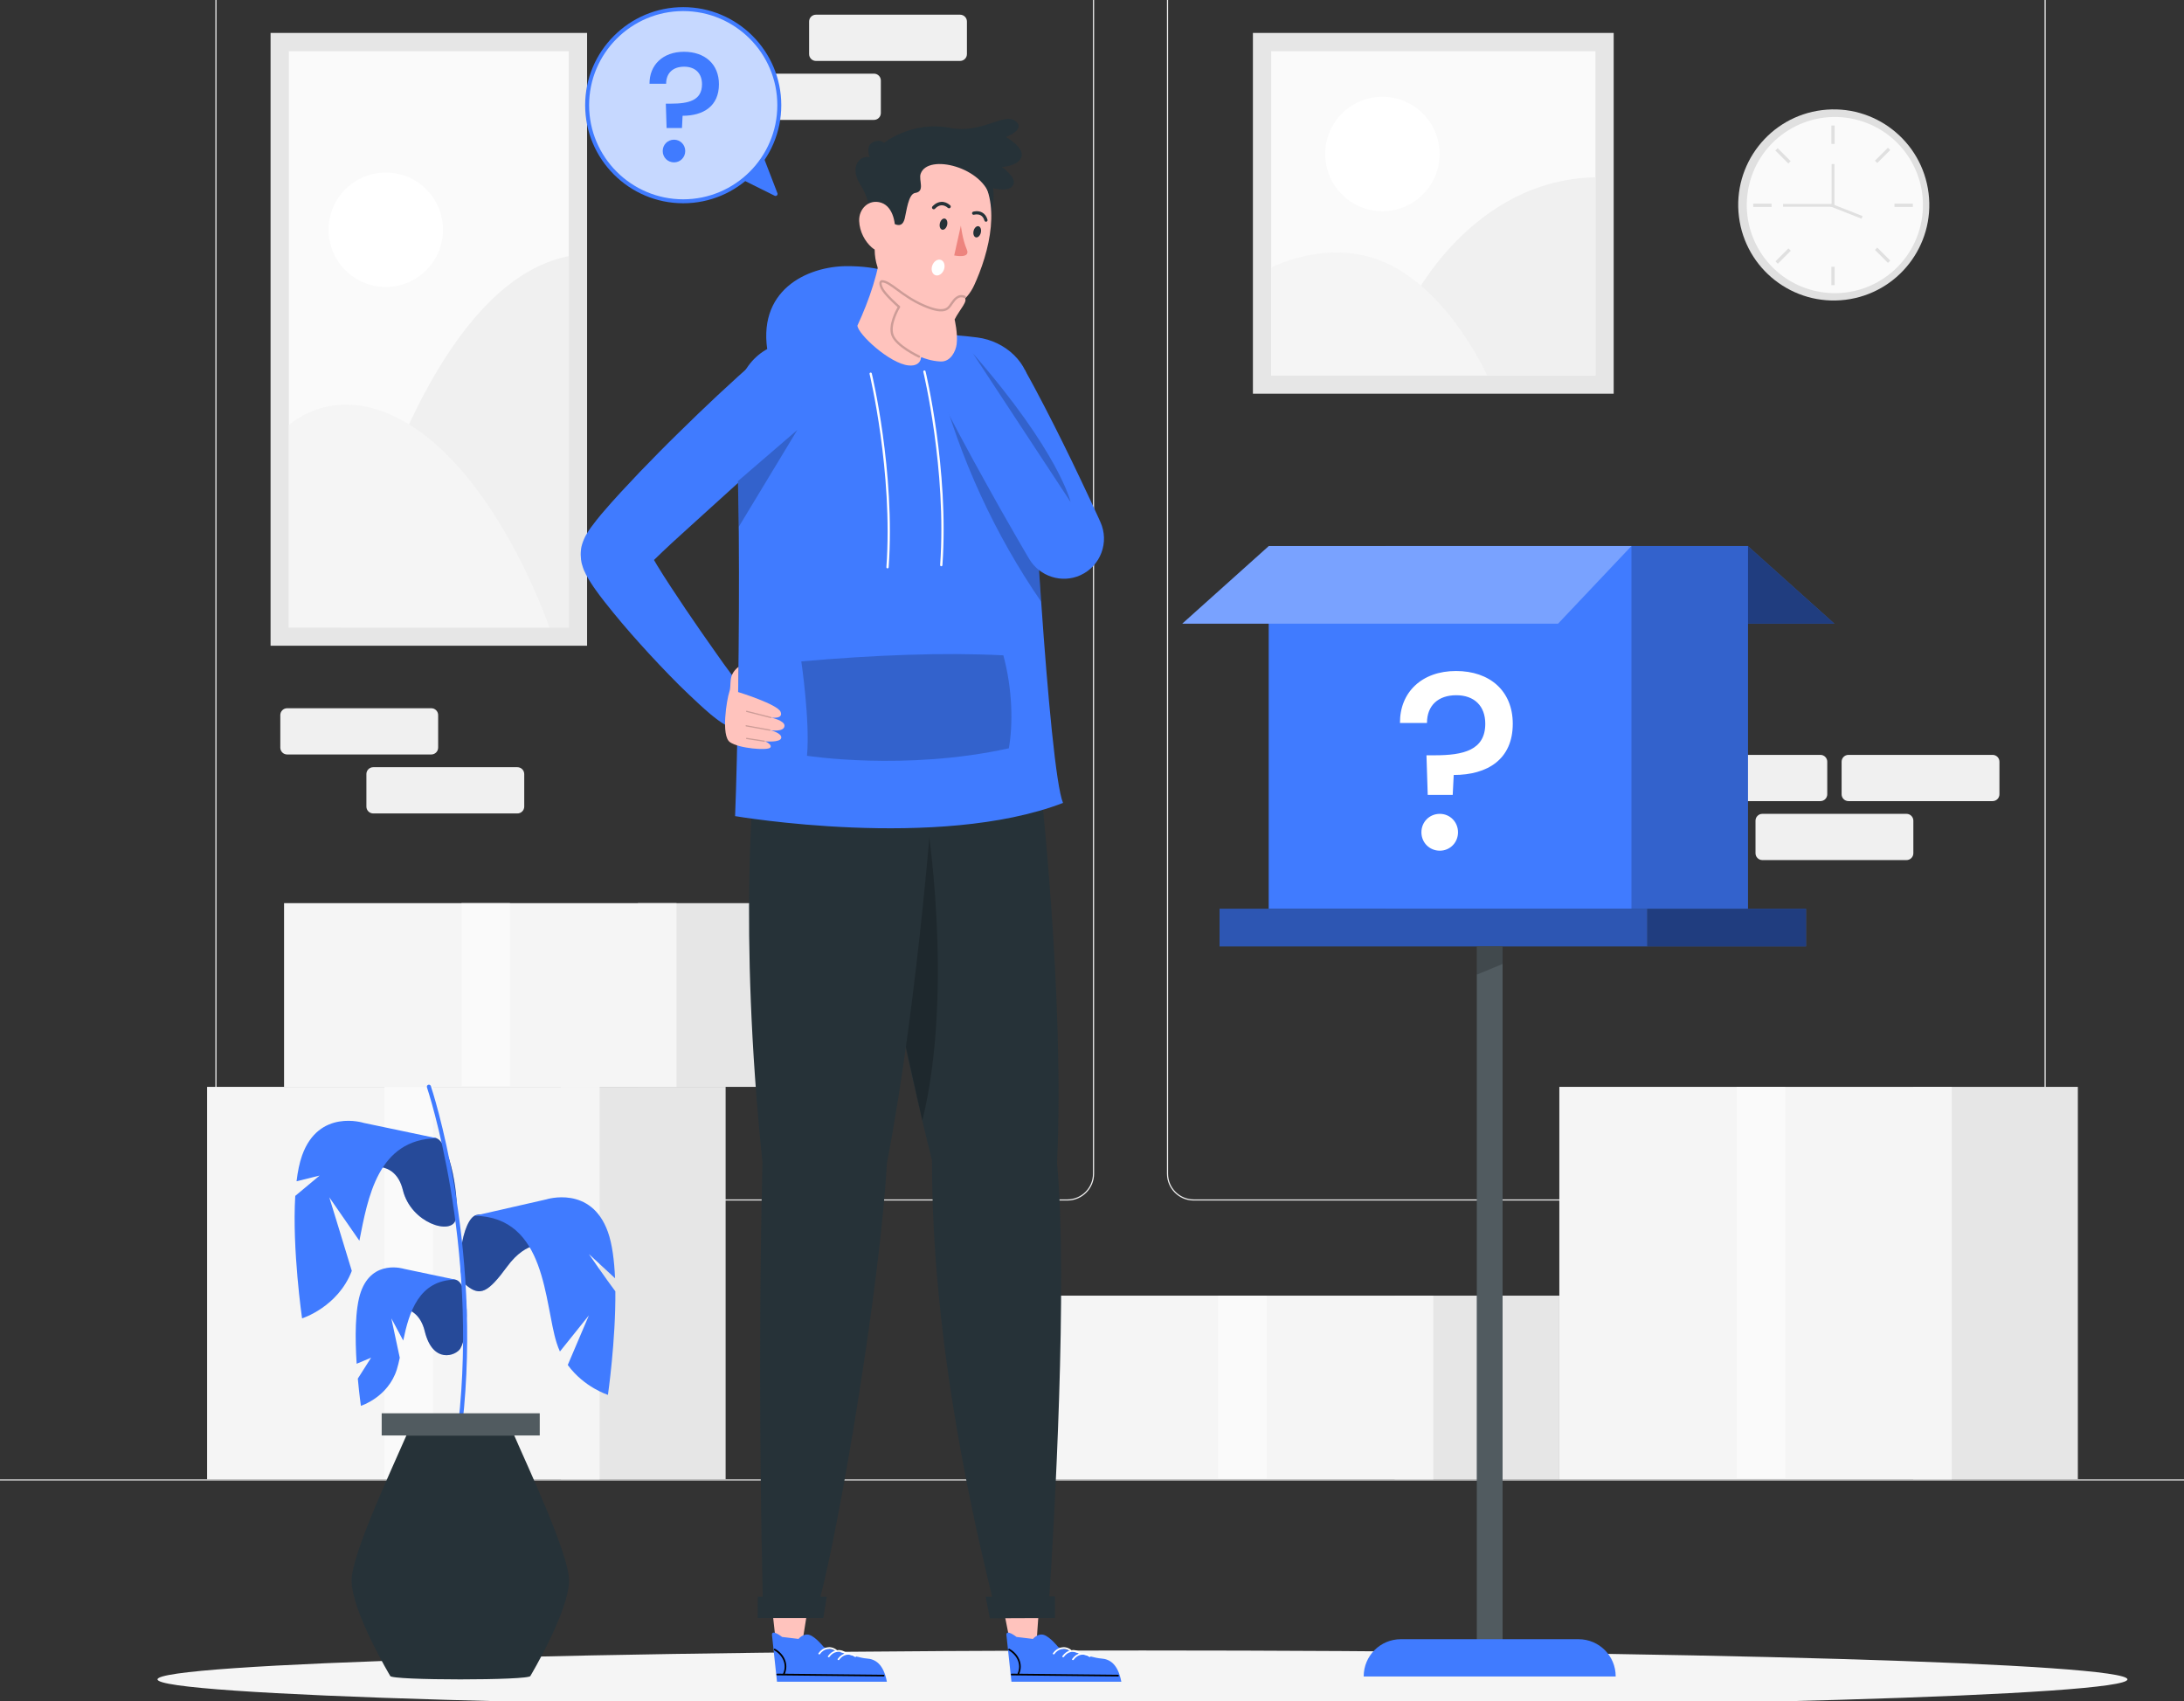 <?xml version="1.0" encoding="UTF-8" standalone="no"?>
<!-- Generator: Adobe Illustrator 27.5.0, SVG Export Plug-In . SVG Version: 6.00 Build 0)  -->

<svg
   version="1.1"
   x="0px"
   y="0px"
   viewBox="0 0 199 155"
   xml:space="preserve"
   id="svg247"
   sodipodi:docname="escoger.svg"
   inkscape:version="1.3.2 (091e20e, 2023-11-25, custom)"
   width="199"
   height="155"
   xmlns:inkscape="http://www.inkscape.org/namespaces/inkscape"
   xmlns:sodipodi="http://sodipodi.sourceforge.net/DTD/sodipodi-0.dtd"
   xmlns="http://www.w3.org/2000/svg"
   xmlns:svg="http://www.w3.org/2000/svg"><rect x="0" y="0" width="199" height="155" fill="#333333" stroke="none"/><defs
   id="defs247" /><sodipodi:namedview
   id="namedview247"
   pagecolor="#ffffff"
   bordercolor="#000000"
   borderopacity="0.25"
   inkscape:showpageshadow="2"
   inkscape:pageopacity="0.0"
   inkscape:pagecheckerboard="true"
   inkscape:deskcolor="#d1d1d1"
   inkscape:zoom="4.6442773"
   inkscape:cx="145.01718"
   inkscape:cy="70.947529"
   inkscape:window-width="2560"
   inkscape:window-height="1017"
   inkscape:window-x="1912"
   inkscape:window-y="-8"
   inkscape:window-maximized="1"
   inkscape:current-layer="svg247" />

<g
   id="Background_Simple"
   style="display:none">
	<g
   style="display:inline"
   id="g41">
		<path
   style="fill:#407bff"
   d="m 241.936,74.075 c 7.832,-1.91 16.622,-1.622 26.341,1.643 15.617,5.247 27.043,19.004 34.173,33.856 13.796,28.739 17.651,60.899 27.547,90.911 2.714,8.23 5.923,16.453 11.228,23.305 22.071,28.507 82.754,12.137 82.176,62.137 -0.163,14.13 -7.771,27.655 -18.876,36.394 -32.69,25.724 -78.654,11.019 -113.588,-0.656 -32.732,-10.939 -61.068,-12.275 -93.872,0.819 -27.802,11.097 -56.895,29.991 -88.174,24.881 -31.807,-5.197 -46.032,-36.584 -40.707,-66.182 5.677,-31.551 30.416,-54.82 58.857,-67.405 16.966,-7.508 39.284,-12.096 52.582,-25.755 6.83,-7.015 9.803,-16.855 11.975,-26.402 3.458,-15.205 5.5,-30.795 10.651,-45.513 6.453,-18.439 19.682,-37.153 39.687,-42.033 z"
   id="path40" />
		<path
   style="opacity:0.9;fill:#ffffff"
   d="m 241.936,74.075 c 7.832,-1.91 16.622,-1.622 26.341,1.643 15.617,5.247 27.043,19.004 34.173,33.856 13.796,28.739 17.651,60.899 27.547,90.911 2.714,8.23 5.923,16.453 11.228,23.305 22.071,28.507 82.754,12.137 82.176,62.137 -0.163,14.13 -7.771,27.655 -18.876,36.394 -32.69,25.724 -78.654,11.019 -113.588,-0.656 -32.732,-10.939 -61.068,-12.275 -93.872,0.819 -27.802,11.097 -56.895,29.991 -88.174,24.881 -31.807,-5.197 -46.032,-36.584 -40.707,-66.182 5.677,-31.551 30.416,-54.82 58.857,-67.405 16.966,-7.508 39.284,-12.096 52.582,-25.755 6.83,-7.015 9.803,-16.855 11.975,-26.402 3.458,-15.205 5.5,-30.795 10.651,-45.513 6.453,-18.439 19.682,-37.153 39.687,-42.033 z"
   id="path41" />
	</g>
</g>





<g
   id="Background_complete"
   transform="matrix(0.416,0,0,0.416,-1.04,-35.861)">
	<g
   id="g9">
		<g
   id="g6">
			<g
   id="g3">
				<g
   id="g2">
					<path
   style="fill:#f0f0f0"
   d="M 444.708,349.145 H 263.962 c -3.232,0 -5.862,-2.63 -5.862,-5.862 V 80.009 c 0,-3.232 2.63,-5.862 5.862,-5.862 h 180.746 c 3.232,0 5.862,2.629 5.862,5.862 v 263.273 c 0,3.233 -2.63,5.863 -5.862,5.863 z M 263.962,74.397 c -3.095,0 -5.612,2.518 -5.612,5.612 v 263.273 c 0,3.095 2.518,5.612 5.612,5.612 h 180.746 c 3.095,0 5.612,-2.518 5.612,-5.612 V 80.009 c 0,-3.094 -2.518,-5.612 -5.612,-5.612 z"
   id="path1" />
				</g>
			</g>
			<g
   id="g5">
				<g
   id="g4">
					<path
   style="fill:#f0f0f0"
   d="M 236.28,349.145 H 55.534 c -3.232,0 -5.862,-2.63 -5.862,-5.862 V 80.009 c 0,-3.232 2.629,-5.862 5.862,-5.862 H 236.28 c 3.232,0 5.862,2.629 5.862,5.862 v 263.273 c 0.001,3.233 -2.629,5.863 -5.862,5.863 z M 55.534,74.397 c -3.094,0 -5.612,2.518 -5.612,5.612 v 263.273 c 0,3.095 2.518,5.612 5.612,5.612 H 236.28 c 3.095,0 5.612,-2.518 5.612,-5.612 V 80.009 c 0,-3.094 -2.518,-5.612 -5.612,-5.612 z"
   id="path2" />
				</g>
			</g>
		</g>
		<g
   id="g8">
			<g
   id="g7">
				<rect
   x="0.788"
   y="410.214"
   style="fill:#e0e0e0"
   width="500"
   height="0.25"
   id="rect5" />
			</g>
		</g>
	</g>
	<g
   id="g11">
		<g
   id="g10">
			<path
   style="fill:#f0f0f0"
   d="m 181.218,99.549 h 31.571 c 0.828,0 1.5,-0.672 1.5,-1.5 v -7.127 c 0,-0.828 -0.672,-1.5 -1.5,-1.5 h -31.571 c -0.829,0 -1.5,0.672 -1.5,1.5 v 7.127 c 0,0.828 0.671,1.5 1.5,1.5 z"
   id="path8" />
		</g>
		<path
   style="fill:#f0f0f0"
   d="m 162.361,112.464 h 31.571 c 0.828,0 1.5,-0.672 1.5,-1.5 v -7.127 c 0,-0.828 -0.672,-1.5 -1.5,-1.5 h -31.571 c -0.828,0 -1.5,0.672 -1.5,1.5 v 7.127 c 0,0.829 0.672,1.5 1.5,1.5 z"
   id="path9" />
	</g>
	<g
   id="g12">
		<path
   style="fill:#f0f0f0"
   d="M 96.967,251.449 H 65.396 c -0.828,0 -1.5,-0.672 -1.5,-1.5 v -7.127 c 0,-0.828 0.672,-1.5 1.5,-1.5 h 31.571 c 0.828,0 1.5,0.672 1.5,1.5 v 7.127 c 0,0.829 -0.672,1.5 -1.5,1.5 z"
   id="path10" />
		<path
   style="fill:#f0f0f0"
   d="M 115.824,264.365 H 84.253 c -0.828,0 -1.5,-0.672 -1.5,-1.5 v -7.127 c 0,-0.828 0.672,-1.5 1.5,-1.5 h 31.571 c 0.828,0 1.5,0.672 1.5,1.5 v 7.127 c 0,0.829 -0.672,1.5 -1.5,1.5 z"
   id="path11" />
	</g>
	<g
   id="g14">
		<g
   id="g13">
			<path
   style="fill:#f0f0f0"
   d="m 401.228,261.663 h -31.571 c -0.828,0 -1.5,-0.672 -1.5,-1.5 v -7.127 c 0,-0.829 0.672,-1.5 1.5,-1.5 h 31.571 c 0.828,0 1.5,0.671 1.5,1.5 v 7.127 c 0,0.828 -0.671,1.5 -1.5,1.5 z"
   id="path12" />
			<path
   style="fill:#f0f0f0"
   d="m 438.942,261.663 h -31.571 c -0.828,0 -1.5,-0.672 -1.5,-1.5 v -7.127 c 0,-0.829 0.672,-1.5 1.5,-1.5 h 31.571 c 0.829,0 1.5,0.671 1.5,1.5 v 7.127 c 0,0.828 -0.671,1.5 -1.5,1.5 z"
   id="path13" />
		</g>
		<path
   style="fill:#f0f0f0"
   d="m 420.085,274.579 h -31.571 c -0.828,0 -1.5,-0.672 -1.5,-1.5 v -7.127 c 0,-0.828 0.672,-1.5 1.5,-1.5 h 31.571 c 0.828,0 1.5,0.672 1.5,1.5 v 7.127 c 0,0.828 -0.671,1.5 -1.5,1.5 z"
   id="path14" />
	</g>
	<g
   id="g16">
		<rect
   x="421.547"
   y="324.25"
   style="fill:#e6e6e6"
   width="36.068"
   height="85.964"
   id="rect14" />
		<rect
   x="344.045"
   y="324.25"
   style="fill:#f5f5f5"
   width="85.964"
   height="85.964"
   id="rect15" />
		<rect
   x="382.906"
   y="324.25"
   style="fill:#fafafa"
   width="10.621"
   height="85.714"
   id="rect16" />
	</g>
	<g
   id="g19">
		<rect
   x="125.365"
   y="324.25"
   style="fill:#e6e6e6"
   width="36.068"
   height="85.964"
   id="rect17" />
		<rect
   x="47.863"
   y="324.25"
   style="fill:#f5f5f5"
   width="85.964"
   height="85.964"
   id="rect18" />
		<rect
   x="86.724"
   y="324.25"
   style="fill:#fafafa"
   width="10.621"
   height="85.714"
   id="rect19" />
	</g>
	<g
   id="g22">
		<rect
   x="307.977"
   y="369.975"
   style="fill:#e6e6e6"
   width="36.068"
   height="40.239"
   id="rect20" />
		<rect
   x="230.474"
   y="369.975"
   style="fill:#f5f5f5"
   width="85.964"
   height="40.239"
   id="rect21" />
		<rect
   x="269.335"
   y="369.975"
   style="fill:#fafafa"
   width="10.621"
   height="40.122"
   id="rect22" />
	</g>
	<g
   id="g25">
		<rect
   x="142.22"
   y="284.011"
   style="fill:#e6e6e6"
   width="36.068"
   height="40.239"
   id="rect23" />
		<rect
   x="64.718"
   y="284.011"
   style="fill:#f5f5f5"
   width="85.964"
   height="40.239"
   id="rect24" />
		<rect
   x="103.579"
   y="284.011"
   style="fill:#fafafa"
   width="10.621"
   height="40.122"
   id="rect25" />
	</g>
	<g
   id="g28">
		<rect
   x="276.928"
   y="93.416"
   style="fill:#e6e6e6"
   width="79.021"
   height="79.021"
   id="rect26" />
		
			<rect
   x="280.928"
   y="97.417"
   transform="rotate(90,316.438,132.927)"
   style="fill:#fafafa"
   width="71.021"
   height="71.02"
   id="rect27" />
		<path
   style="fill:#f0f0f0"
   d="m 311.678,152.309 c 0,0 13.041,-26.737 40.27,-27.273 v 43.402 h -35.51 z"
   id="path27" />
		<path
   style="fill:#f5f5f5"
   d="m 280.928,144.802 c 0,0 11.727,-6.148 23.646,-1.635 14.967,5.667 23.646,25.271 23.646,25.271 h -47.292 z"
   id="path28" />
		<circle
   style="fill:#ffffff"
   cx="305.292"
   cy="119.931"
   r="12.53"
   id="circle28" />
	</g>
	<g
   id="g30">
		<rect
   x="61.764"
   y="93.416"
   style="fill:#e6e6e6"
   width="69.327"
   height="134.214"
   id="rect28" />
		
			<rect
   x="33.321"
   y="129.86"
   transform="rotate(90,96.428,160.523)"
   style="fill:#fafafa"
   width="126.214"
   height="61.327"
   id="rect29" />
		<circle
   style="fill:#ffffff"
   cx="86.999"
   cy="136.526"
   r="12.53"
   id="circle29" />
		<path
   style="fill:#f0f0f0"
   d="m 77.229,223.63 c 0,0 15.521,-74.63 49.862,-81.331 V 223.63 H 96.428 Z"
   id="path29" />
		<path
   style="fill:#f5f5f5"
   d="m 65.764,179.339 c 0,0 7.901,-7.618 20.418,-3.064 23.522,8.558 36.651,47.355 36.651,47.355 H 65.764 Z"
   id="path30" />
	</g>
	<g
   id="g71">
		<g
   id="g33">
			<g
   id="g32">
				<g
   id="g31">
					
						<circle
   transform="matrix(0.992,-0.123,0.123,0.992,-13.055,50.643)"
   style="fill:#e0e0e0"
   cx="404.3"
   cy="131.228"
   id="ellipse30"
   r="20.936" />
				</g>
			</g>
		</g>
		<g
   id="g36">
			<g
   id="g35">
				<g
   id="g34">
					
						<circle
   transform="matrix(0.228,-0.974,0.974,0.228,184.396,494.988)"
   style="fill:#fafafa"
   cx="404.3"
   cy="131.228"
   id="ellipse33"
   r="19.285" />
				</g>
			</g>
		</g>
		<g
   id="g43">
			<g
   id="g39">
				<g
   id="g38">
					<g
   id="g37">
						<rect
   x="403.63"
   y="113.696"
   style="fill:#e0e0e0"
   width="0.722"
   height="4.022"
   id="rect36" />
					</g>
				</g>
			</g>
			<g
   id="g42">
				<g
   id="g41-7">
					<g
   id="g40">
						<rect
   x="403.63"
   y="144.635"
   style="fill:#e0e0e0"
   width="0.722"
   height="4.022"
   id="rect39" />
					</g>
				</g>
			</g>
		</g>
		<g
   id="g50">
			<g
   id="g46">
				<g
   id="g45">
					<g
   id="g44">
						<rect
   x="386.51"
   y="130.815"
   style="fill:#e0e0e0"
   width="4.022"
   height="0.722"
   id="rect43" />
					</g>
				</g>
			</g>
			<g
   id="g49">
				<g
   id="g48">
					<g
   id="g47">
						<rect
   x="417.449"
   y="130.815"
   style="fill:#e0e0e0"
   width="4.022"
   height="0.722"
   id="rect46" />
					</g>
				</g>
			</g>
		</g>
		<g
   id="g57">
			<g
   id="g53">
				<g
   id="g52">
					<g
   id="g51">
						
							<rect
   x="412.918"
   y="119.877"
   transform="matrix(0.707,-0.707,0.707,0.707,36.489,328.579)"
   style="fill:#e0e0e0"
   width="4.022"
   height="0.722"
   id="rect50" />
					</g>
				</g>
			</g>
			<g
   id="g56">
				<g
   id="g55">
					<g
   id="g54">
						
							<rect
   x="391.041"
   y="141.754"
   transform="matrix(0.707,-0.707,0.707,0.707,14.701,319.702)"
   style="fill:#e0e0e0"
   width="4.022"
   height="0.722"
   id="rect53" />
					</g>
				</g>
			</g>
		</g>
		<g
   id="g64">
			<g
   id="g60">
				<g
   id="g59">
					<g
   id="g58">
						
							<rect
   x="392.691"
   y="118.227"
   transform="matrix(0.707,-0.707,0.707,0.707,30.139,313.217)"
   style="fill:#e0e0e0"
   width="0.722"
   height="4.022"
   id="rect57" />
					</g>
				</g>
			</g>
			<g
   id="g63">
				<g
   id="g62">
					<g
   id="g61">
						
							<rect
   x="414.568"
   y="140.104"
   transform="matrix(0.707,-0.707,0.707,0.707,21.023,334.989)"
   style="fill:#e0e0e0"
   width="0.722"
   height="4.022"
   id="rect60" />
					</g>
				</g>
			</g>
		</g>
		<g
   id="g67">
			<g
   id="g66">
				<g
   id="g65">
					
						<rect
   x="406.843"
   y="128.665"
   transform="matrix(0.366,-0.93,0.93,0.366,134.858,462.692)"
   style="fill:#e0e0e0"
   width="0.619"
   height="7.329"
   id="rect64" />
				</g>
			</g>
		</g>
		<g
   id="g70">
			<g
   id="g69">
				<g
   id="g68">
					<polygon
   style="fill:#e0e0e0"
   points="393.052,131.486 393.052,130.867 403.681,130.867 403.681,122.136 404.3,122.136 404.3,131.486 "
   id="polygon67" />
				</g>
			</g>
		</g>
	</g>
</g><g
   id="Shadow"
   transform="matrix(0.416,0,0,0.416,-1.04,-35.861)">
	<g
   id="g74">
		<g
   id="g73">
			<path
   style="fill:#f5f5f5"
   d="m 468.478,454.022 c 0,3.498 -96.59,6.334 -215.739,6.334 C 133.59,460.356 37,457.52 37,454.022 c 0,-3.498 96.59,-6.334 215.739,-6.334 119.149,0 215.739,2.836 215.739,6.334 z"
   id="path73" />
		</g>
	</g>
</g><g
   id="Mistery_Box"
   transform="matrix(0.416,0,0,0.416,-1.04,-35.861)">
	<g
   id="g85">
		<g
   id="g78">
			<polygon
   style="fill:#407bff"
   points="404.3,222.806 321.992,222.806 305.909,205.79 385.328,205.79 "
   id="polygon74" />
			<polygon
   style="opacity:0.5"
   points="404.3,222.806 321.992,222.806 305.909,205.79 385.328,205.79 "
   id="polygon75" />
			<g
   id="g77">
				<rect
   x="305.909"
   y="205.79"
   style="fill:#407bff"
   width="79.456"
   height="79.456"
   id="rect75" />
				<rect
   x="305.909"
   y="205.79"
   style="opacity:0.2"
   width="79.456"
   height="79.456"
   id="rect76" />
				<rect
   x="280.385"
   y="205.79"
   style="fill:#407bff"
   width="79.456"
   height="79.456"
   id="rect77" />
			</g>
			<polygon
   style="fill:#407bff"
   points="261.451,222.806 343.758,222.806 359.841,205.79 280.422,205.79 "
   id="polygon77" />
			<polygon
   style="opacity:0.3;fill:#ffffff"
   points="261.451,222.806 343.758,222.806 359.841,205.79 280.422,205.79 "
   id="polygon78" />
		</g>
		<g
   id="g79">
			<path
   style="fill:#ffffff"
   d="m 321.408,233.166 c 7.407,0 12.437,4.367 12.437,11.552 0,7.793 -5.527,11.221 -12.934,11.221 l -0.22,4.367 h -5.473 l -0.276,-8.679 h 1.824 c 6.247,0 11.056,-1.105 11.056,-6.909 0,-3.869 -2.377,-6.246 -6.357,-6.246 -3.924,0 -6.411,2.21 -6.411,6.08 h -5.914 c -0.059,-6.687 4.751,-11.386 12.268,-11.386 z m -3.538,39.356 c -2.267,0 -4.035,-1.769 -4.035,-4.034 0,-2.267 1.769,-4.035 4.035,-4.035 2.211,0 3.98,1.769 3.98,4.035 10e-4,2.265 -1.768,4.034 -3.98,4.034 z"
   id="path78" />
		</g>
		<g
   id="g84">
			<g
   id="g82">
				<rect
   x="269.622"
   y="285.247"
   style="fill:#407bff"
   width="93.663"
   height="8.232"
   id="rect79" />
				<rect
   x="269.622"
   y="285.247"
   style="opacity:0.3"
   width="93.663"
   height="8.232"
   id="rect80" />
				<rect
   x="363.285"
   y="285.247"
   style="fill:#407bff"
   width="34.789"
   height="8.232"
   id="rect81" />
				<rect
   x="363.285"
   y="285.247"
   style="opacity:0.5"
   width="34.789"
   height="8.232"
   id="rect82" />
			</g>
			<rect
   x="325.969"
   y="293.478"
   style="fill:#263238"
   width="5.645"
   height="154.891"
   id="rect83" />
			<rect
   x="325.969"
   y="293.478"
   style="opacity:0.2;fill:#ffffff"
   width="5.645"
   height="154.891"
   id="rect84" />
			<polyline
   style="opacity:0.2"
   points="331.614,297.333 325.969,299.667 325.969,293.478 331.614,293.478 331.614,297.333    "
   id="polyline84" />
			<path
   style="fill:#407bff"
   d="m 356.389,453.381 h -55.195 v -0.029 c 0,-4.491 3.641,-8.131 8.131,-8.131 h 38.932 c 4.491,0 8.131,3.64 8.131,8.131 v 0.029 z"
   id="path84" />
		</g>
	</g>
</g><g
   id="Plant"
   transform="matrix(0.416,0,0,0.416,-1.04,-35.861)">
	<g
   id="g120">
		<g
   id="g119">
			<g
   id="g117">
				<g
   id="g116">
					<g
   id="g95">
						<g
   id="g88">
							<g
   id="g87">
								<g
   id="g86">
									<path
   style="fill:#407bff"
   d="m 86.947,373.045 c 0,0 6.826,-2.49 8.593,4.738 1.767,7.228 6.825,5.362 7.782,3.779 1.887,-3.121 2.151,-14.414 -1.094,-15.094 -3.875,-0.814 -13.915,3.285 -15.281,6.577 z"
   id="path85" />
								</g>
							</g>
						</g>
						<g
   style="opacity:0.4"
   id="g91">
							<g
   id="g90">
								<g
   id="g89">
									<path
   d="m 86.947,373.045 c 0,0 6.826,-2.49 8.593,4.738 1.767,7.228 6.825,5.362 7.782,3.779 1.887,-3.121 2.151,-14.414 -1.094,-15.094 -3.875,-0.814 -13.915,3.285 -15.281,6.577 z"
   id="path88" />
								</g>
							</g>
						</g>
						<g
   id="g94">
							<g
   id="g93">
								<g
   id="g92">
									<path
   style="fill:#407bff"
   d="m 102.229,366.468 c -8.006,0.116 -10.124,7.146 -11.41,13.343 l -2.602,-4.857 1.845,8.62 c -0.198,0.942 -0.405,1.812 -0.643,2.568 -1.927,6.105 -7.871,7.965 -7.871,7.965 0,0 -0.359,-2.479 -0.675,-5.961 v -0.003 l 2.913,-4.582 -3.166,1.33 c -0.354,-5.462 -0.402,-12.03 0.928,-15.774 2.571,-7.228 9.468,-5.004 9.468,-5.004 z"
   id="path91" />
								</g>
							</g>
						</g>
					</g>
					<g
   id="g105">
						<g
   id="g98">
							<g
   id="g97">
								<g
   id="g96">
									<path
   style="fill:#407bff"
   d="m 122.168,358.878 c 0,0 -4.196,-1.264 -8.593,4.738 -4.237,5.783 -5.926,6.462 -8.798,4.213 -2.872,-2.249 -1.135,-14.848 2.109,-15.529 3.876,-0.813 13.917,3.285 15.282,6.578 z"
   id="path95" />
								</g>
							</g>
						</g>
						<g
   style="opacity:0.4"
   id="g101">
							<g
   id="g100">
								<g
   id="g99">
									<path
   d="m 122.168,358.878 c 0,0 -4.196,-1.264 -8.593,4.738 -4.237,5.783 -5.926,6.462 -8.798,4.213 -2.872,-2.249 -1.135,-14.848 2.109,-15.529 3.876,-0.813 13.917,3.285 15.282,6.578 z"
   id="path98" />
								</g>
							</g>
						</g>
						<g
   id="g104">
							<g
   id="g103">
								<g
   id="g102">
									<path
   style="fill:#407bff"
   d="m 135.658,391.706 c 0,0 -5.221,-1.633 -8.799,-6.546 l 4.628,-10.864 -6.346,7.912 c -0.267,-0.59 -0.508,-1.212 -0.716,-1.87 -2.751,-8.712 -2.188,-27.625 -18.005,-27.854 l 15.725,-3.587 c 0,0 9.844,-3.176 13.511,7.141 0.935,2.624 1.393,6.223 1.557,10.129 l -5.727,-5.3 c 0,0 3.971,5.761 5.797,8.167 0.093,10.801 -1.625,22.672 -1.625,22.672 z"
   id="path101" />
								</g>
							</g>
						</g>
					</g>
					<g
   id="g115">
						<g
   id="g108">
							<g
   id="g107">
								<g
   id="g106">
									<path
   style="fill:#407bff"
   d="m 82.154,342.125 c 0,0 6.826,-2.49 8.593,4.738 1.767,7.228 10.656,9.987 11.568,6.455 0.973,-3.769 -1.178,-17.195 -4.422,-17.876 -3.876,-0.813 -14.374,3.39 -15.739,6.683 z"
   id="path105" />
								</g>
							</g>
						</g>
						<g
   style="opacity:0.4"
   id="g111">
							<g
   id="g110">
								<g
   id="g109">
									<path
   d="m 82.154,342.125 c 0,0 6.826,-2.49 8.593,4.738 1.767,7.228 10.656,9.987 11.568,6.455 0.973,-3.769 -1.178,-17.195 -4.422,-17.876 -3.876,-0.813 -14.374,3.39 -15.739,6.683 z"
   id="path108" />
								</g>
							</g>
						</g>
						<g
   id="g114">
							<g
   id="g113">
								<g
   id="g112">
									<path
   style="fill:#407bff"
   d="m 98.179,335.501 c -12.931,0.188 -15.099,13.01 -16.964,22.445 l -6.589,-9.505 c 0.084,0.275 3.578,11.615 4.929,16.111 -3.046,7.941 -10.893,10.401 -10.893,10.401 0,0 -2.197,-15.176 -1.491,-26.825 1.927,-1.595 5.334,-4.452 5.334,-4.452 l -5.05,1.25 c 0.255,-2.137 0.646,-4.065 1.207,-5.643 3.667,-10.314 13.514,-7.139 13.514,-7.139 z"
   id="path111" />
								</g>
							</g>
						</g>
					</g>
				</g>
			</g>
			<g
   id="g118">
				<path
   style="fill:#407bff"
   d="m 103.323,398.651 c -0.017,0 -0.033,-0.001 -0.051,-0.003 -0.247,-0.028 -0.426,-0.251 -0.398,-0.498 4.478,-39.849 -6.741,-73.449 -6.855,-73.783 -0.081,-0.236 0.046,-0.492 0.281,-0.572 0.238,-0.078 0.493,0.047 0.572,0.282 0.115,0.337 11.397,34.128 6.898,74.174 -0.026,0.23 -0.221,0.4 -0.447,0.4 z"
   id="path117" />
			</g>
		</g>
		<rect
   x="86.105"
   y="395.75"
   style="fill:#263238"
   width="34.609"
   height="4.846"
   id="rect119" />
		<rect
   x="86.105"
   y="395.75"
   style="opacity:0.2;fill:#ffffff"
   width="34.609"
   height="4.846"
   id="rect120" />
		<path
   style="fill:#263238"
   d="M 115.132,400.596 H 91.513 c -2.837,6.588 -12.007,26.002 -12.007,31.738 0,6.785 8.462,20.927 8.462,20.927 0,1.015 30.708,1.015 30.708,0 0,0 8.462,-14.142 8.462,-20.927 0,-5.736 -9.17,-25.15 -12.006,-31.738 z"
   id="path120" />
	</g>
</g><g
   id="Sspeech_Bubble"
   transform="matrix(0.416,0,0,0.416,-1.04,-35.861)">
	<g
   id="g127">
		<g
   id="g121">
			<circle
   style="fill:#407bff"
   cx="152.146"
   cy="109.244"
   r="21.046"
   id="circle120" />
		</g>
		<g
   style="opacity:0.7"
   id="g122">
			<circle
   style="fill:#ffffff"
   cx="152.146"
   cy="109.244"
   r="21.046"
   id="circle121" />
		</g>
		<g
   id="g123">
			<path
   style="fill:#407bff"
   d="m 152.146,130.723 c -11.844,0 -21.479,-9.635 -21.479,-21.479 0,-11.844 9.635,-21.479 21.479,-21.479 11.844,0 21.479,9.635 21.479,21.479 0,11.844 -9.635,21.479 -21.479,21.479 z m 0,-42.092 c -11.366,0 -20.613,9.247 -20.613,20.613 0,11.366 9.247,20.613 20.613,20.613 11.366,0 20.613,-9.247 20.613,-20.613 0,-11.366 -9.247,-20.613 -20.613,-20.613 z"
   id="path122" />
		</g>
		<g
   id="g125">
			<g
   id="g124">
				<path
   style="fill:#407bff"
   d="m 152.316,97.546 c 4.558,0 7.654,2.688 7.654,7.11 0,4.796 -3.401,6.906 -7.96,6.906 l -0.136,2.688 h -3.368 l -0.17,-5.341 h 1.122 c 3.844,0 6.804,-0.68 6.804,-4.252 0,-2.381 -1.463,-3.844 -3.912,-3.844 -2.415,0 -3.946,1.36 -3.946,3.742 h -3.64 c -0.034,-4.118 2.926,-7.009 7.552,-7.009 z m -2.177,24.22 c -1.395,0 -2.484,-1.089 -2.484,-2.483 0,-1.395 1.089,-2.484 2.484,-2.484 1.361,0 2.45,1.089 2.45,2.484 0,1.395 -1.089,2.483 -2.45,2.483 z"
   id="path123" />
			</g>
		</g>
		<g
   id="g126">
			<path
   style="fill:#407bff"
   d="m 165.314,125.662 6.863,3.412 c 0.36,0.179 0.752,-0.178 0.607,-0.553 l -3.003,-7.787 c -1.528,2.171 -3.021,3.869 -4.467,4.928 z"
   id="path125" />
		</g>
	</g>
</g><g
   id="Character"
   transform="matrix(0.416,0,0,0.416,-1.04,-35.861)">
	<g
   id="g198">
		<g
   id="g187">
			<path
   style="fill:#407bff"
   d="m 170.771,164 c 0.962,4.84 42.124,2.917 40.198,-3.333 -0.321,-1.042 -0.957,-2.08 -1.497,-3.242 -2.675,-5.758 -7.117,-12.979 -21.491,-12.931 -8.648,0.028 -20.044,5.256 -17.21,19.506 z"
   id="path127" />
			<g
   id="g161">
				<g
   id="g143">
					<g
   id="g142">
						<polygon
   style="fill:#ffc3bd"
   points="223.859,446.512 229.494,446.512 230.245,435.854 221.753,435.854 "
   id="polygon127" />
						<g
   id="g129">
							<g
   id="g128">
								<path
   style="fill:#407bff"
   d="m 228.751,445.16 c 0,0 1.068,-1.32 2.424,-0.87 1.355,0.451 3.129,2.67 3.129,2.67 0,0 7.35,2.357 9.335,2.481 1.985,0.124 3.722,1.241 4.466,5.086 h -24.068 c 0,0 -0.947,-8.684 -1.094,-10.173 -0.147,-1.489 2.21,0.372 2.21,0.372 z"
   id="path128" />
							</g>
						</g>
						<g
   id="g132">
							<g
   id="g131">
								<g
   id="g130">
									<path
   d="m 247.39,453.381 c -1.447,-0.014 -2.888,-0.028 -4.335,-0.043 -6.322,-0.064 -12.644,-0.135 -18.965,-0.199 -0.241,0 -0.241,-0.376 0,-0.369 0.426,0.007 0.858,0.007 1.284,0.014 0,-0.014 0.007,-0.036 0.014,-0.05 0.908,-2.008 -0.142,-4.058 -1.958,-5.087 -0.213,-0.114 -0.021,-0.44 0.184,-0.319 1.965,1.114 3.044,3.306 2.143,5.456 0.894,0.014 1.781,0.021 2.675,0.028 6.315,0.064 12.636,0.135 18.958,0.199 0.241,10e-4 0.241,0.377 0,0.37 z"
   id="path129" />
								</g>
							</g>
						</g>
						<g
   id="g135">
							<g
   id="g134">
								<g
   id="g133">
									<path
   style="fill:#ffffff"
   d="m 233.451,448.472 c 0.837,-1.176 2.251,-1.51 3.439,-0.623 0.192,0.143 0.378,-0.18 0.188,-0.321 -1.363,-1.018 -3,-0.576 -3.948,0.757 -0.139,0.194 0.183,0.381 0.321,0.187 z"
   id="path132" />
								</g>
							</g>
						</g>
						<g
   id="g138">
							<g
   id="g137">
								<g
   id="g136">
									<path
   style="fill:#ffffff"
   d="m 235.525,449.098 c 0.837,-1.176 2.251,-1.51 3.439,-0.623 0.192,0.143 0.378,-0.18 0.188,-0.321 -1.363,-1.018 -3,-0.576 -3.948,0.757 -0.14,0.194 0.183,0.38 0.321,0.187 z"
   id="path135" />
								</g>
							</g>
						</g>
						<g
   id="g141">
							<g
   id="g140">
								<g
   id="g139">
									<path
   style="fill:#ffffff"
   d="m 237.666,449.724 c 0.837,-1.176 2.251,-1.51 3.438,-0.623 0.192,0.143 0.378,-0.18 0.188,-0.321 -1.363,-1.018 -3,-0.576 -3.948,0.757 -0.138,0.194 0.184,0.38 0.322,0.187 z"
   id="path138" />
								</g>
							</g>
						</g>
					</g>
				</g>
				<g
   id="g159">
					<g
   id="g158">
						<polygon
   style="fill:#ffc3bd"
   points="172.509,446.512 178.144,446.512 179.832,435.93 171.34,435.93 "
   id="polygon143" />
						<g
   id="g145">
							<g
   id="g144">
								<path
   style="fill:#407bff"
   d="m 177.401,445.16 c 0,0 1.068,-1.32 2.424,-0.87 1.355,0.451 3.129,2.67 3.129,2.67 0,0 7.35,2.357 9.335,2.481 1.985,0.124 3.722,1.241 4.466,5.086 h -24.068 c 0,0 -0.947,-8.684 -1.094,-10.173 -0.147,-1.489 2.21,0.372 2.21,0.372 z"
   id="path143" />
							</g>
						</g>
						<g
   id="g148">
							<g
   id="g147">
								<g
   id="g146">
									<path
   d="m 196.039,453.381 c -1.447,-0.014 -2.888,-0.028 -4.335,-0.043 -6.322,-0.064 -12.644,-0.135 -18.965,-0.199 -0.241,0 -0.241,-0.376 0,-0.369 0.426,0.007 0.858,0.007 1.284,0.014 0,-0.014 0.007,-0.036 0.014,-0.05 0.908,-2.008 -0.142,-4.058 -1.958,-5.087 -0.213,-0.114 -0.021,-0.44 0.184,-0.319 1.965,1.114 3.044,3.306 2.143,5.456 0.894,0.014 1.781,0.021 2.675,0.028 6.315,0.064 12.636,0.135 18.958,0.199 0.242,10e-4 0.242,0.377 0,0.37 z"
   id="path145" />
								</g>
							</g>
						</g>
						<g
   id="g151">
							<g
   id="g150">
								<g
   id="g149">
									<path
   style="fill:#ffffff"
   d="m 182.101,448.472 c 0.837,-1.176 2.251,-1.51 3.439,-0.623 0.192,0.143 0.378,-0.18 0.188,-0.321 -1.363,-1.018 -3,-0.576 -3.948,0.757 -0.14,0.194 0.183,0.381 0.321,0.187 z"
   id="path148" />
								</g>
							</g>
						</g>
						<g
   id="g154">
							<g
   id="g153">
								<g
   id="g152">
									<path
   style="fill:#ffffff"
   d="m 184.174,449.098 c 0.837,-1.176 2.251,-1.51 3.439,-0.623 0.192,0.143 0.378,-0.18 0.188,-0.321 -1.363,-1.018 -3,-0.576 -3.948,0.757 -0.139,0.194 0.183,0.38 0.321,0.187 z"
   id="path151" />
								</g>
							</g>
						</g>
						<g
   id="g157">
							<g
   id="g156">
								<g
   id="g155">
									<path
   style="fill:#ffffff"
   d="m 186.316,449.724 c 0.837,-1.176 2.251,-1.51 3.438,-0.623 0.192,0.143 0.378,-0.18 0.188,-0.321 -1.363,-1.018 -3,-0.576 -3.948,0.757 -0.139,0.194 0.184,0.38 0.322,0.187 z"
   id="path154" />
								</g>
							</g>
						</g>
					</g>
				</g>
				<path
   style="fill:#263238"
   d="m 219.878,436.229 h 12.434 c 1.076,-16.012 4.12,-69.069 1.715,-95.325 1.73,-36.429 -3.837,-84.787 -3.837,-84.787 H 190.8 c 0,0 2.886,32.36 15.843,84.262 -0.091,41.121 9.946,82.23 13.235,95.85 z"
   id="path159" />
				<path
   style="opacity:0.2"
   d="m 204.518,331.656 c 7.121,-29.085 0.868,-66.801 0.868,-66.801 l -6.145,43.081 z"
   id="path160" />
				<polygon
   style="fill:#263238"
   points="219.309,440.642 233.567,440.581 233.575,435.854 218.396,435.917 "
   id="polygon160" />
				<path
   style="fill:#263238"
   d="M 169.566,436.688 H 182 c 4.43,-16.472 13.329,-69.433 14.754,-95.688 7.044,-36.429 10.413,-84.883 10.413,-84.883 h -39.39 c 0,0 -3.664,32.731 1.722,84.633 -1.045,45.25 -0.215,81.859 0.067,95.938 z"
   id="path161" />
				<polygon
   style="fill:#263238"
   points="168.454,440.589 182.825,440.592 183.578,435.907 168.48,435.904 "
   id="polygon161" />
			</g>
			<path
   style="fill:#407bff"
   d="m 235.34,262.06 c -27.32,10.5 -71.83,2.89 -71.83,2.89 0.53,-13.36 0.99,-39.82 0.81,-61.81 -0.01,-0.51 -0.01,-1.02 -0.02,-1.53 -0.03,-3.12 -0.08,-6.14 -0.14,-9 -0.01,-0.35 -0.01,-0.7 -0.02,-1.04 -0.13,-5.62 -0.33,-10.59 -0.59,-14.57 -0.5,-7.49 3.57,-14.46 10.98,-15.71 2.25,-0.38 4.68,-0.71 7.21,-0.98 0.6,-0.07 1.21,-0.13 1.83,-0.19 7.02,-0.69 14.72,-0.99 21.75,-0.79 0.35,0 0.7,0.01 1.05,0.02 0.18,0.01 0.38,0.01 0.56,0.02 0.3,0.01 0.61,0.02 0.91,0.04 3.13,0.13 6.1,0.36 8.76,0.71 6.04,0.78 11.41,5.55 11.51,11.65 0.09,5.59 0.64,17.39 1.43,30.7 0.3,5.04 0.64,10.31 1.01,15.53 1.43,20.55 3.25,40.47 4.79,44.06 z"
   id="path162" />
			<path
   style="fill:#407bff"
   d="m 165.63,237.61 c 0.01,0.01 0.02,0.03 0.02,0.04 l -0.03,-0.02 c -0.04,-0.02 -0.08,-0.02 -0.13,-0.02 l -3.96,7.43 c -0.26,-0.14 -0.51,-0.28 -0.76,-0.43 l -0.19,-0.12 -0.12,-0.08 -0.22,-0.16 -0.46,-0.32 -0.37,-0.28 c -0.51,-0.38 -0.92,-0.72 -1.36,-1.08 -0.83,-0.71 -1.62,-1.41 -2.39,-2.12 -1.53,-1.41 -3,-2.82 -4.46,-4.25 -2.88,-2.89 -5.67,-5.83 -8.38,-8.85 -2.73,-3.02 -5.36,-6.11 -7.96,-9.42 -0.65,-0.83 -1.31,-1.69 -1.95,-2.61 -0.33,-0.48 -0.65,-0.92 -0.99,-1.47 -0.33,-0.5 -0.68,-1.09 -1.07,-1.82 l -0.31,-0.66 -0.16,-0.33 c -0.07,-0.19 -0.15,-0.41 -0.22,-0.61 l -0.19,-0.64 c -0.06,-0.27 -0.1,-0.22 -0.21,-1.06 -0.08,-0.65 -0.09,-1.33 -0.02,-1.99 l 0.06,-0.49 c 0.03,-0.15 0.06,-0.34 0.08,-0.4 l 0.15,-0.53 c 0.11,-0.36 0.25,-0.71 0.4,-1.06 l 0.23,-0.5 0.13,-0.25 0.05,-0.09 0.43,-0.71 c 0.34,-0.54 0.5,-0.75 0.72,-1.06 0.85,-1.17 1.53,-1.98 2.24,-2.85 2.79,-3.29 5.55,-6.2 8.34,-9.15 2.81,-2.9 5.61,-5.78 8.48,-8.57 5.71,-5.63 11.51,-11.1 17.56,-16.37 l 11.44,12.58 c -5.69,5.45 -11.56,10.78 -17.41,16.06 l -8.74,7.92 c -2.8,2.51 -5.62,5.1 -8.15,7.58 0.2,0.36 0.41,0.72 0.63,1.08 1.94,3.2 4.14,6.45 6.3,9.69 2.2,3.23 4.42,6.47 6.68,9.64 1.12,1.6 2.25,3.18 3.4,4.71 0.57,0.77 1.15,1.5 1.71,2.21 l 0.79,0.98 0.31,0.37 z"
   id="path163" />
			<path
   style="fill:none;stroke:#ffffff;stroke-width:0.5;stroke-linecap:round;stroke-linejoin:round;stroke-miterlimit:10"
   d="m 193.206,168.052 c 0,0 5.175,21.493 3.692,42.387"
   id="path164" />
			<path
   style="fill:none;stroke:#ffffff;stroke-width:0.5;stroke-linecap:round;stroke-linejoin:round;stroke-miterlimit:10"
   d="m 204.979,167.587 c 0,0 5.175,21.493 3.692,42.387"
   id="path165" />
			<path
   style="opacity:0.2"
   d="m 230.55,218 c -10.1,-14.727 -17.712,-31.086 -22.572,-49.25 l 21.562,33.72 c 0.3,5.04 0.64,10.31 1.01,15.53 z"
   id="path166" />
			<path
   style="opacity:0.2"
   d="m 178.011,231.06 c 0,0 1.942,13.119 1.247,20.673 0,0 21.546,3.376 44.212,-1.639 0.904,-5.094 0.853,-12.781 -1.206,-20.36 -13.335,-0.674 -28.305,-0.059 -44.253,1.326 z"
   id="path167" />
			<g
   id="g186">
				<g
   id="g185">
					<g
   id="g184">
						<g
   id="g183">
							<g
   id="g182">
								<g
   id="g178">
									<path
   style="fill:#263238"
   d="m 210.553,117.545 c -4.27,-1.517 -9.015,-1.326 -13.034,0.767 -2.624,1.367 -4.905,3.46 -4.849,6.6 0.131,7.326 2.174,19.581 2.174,19.581 l 24.73,-11.18 c 0,0 1.801,-6.137 -1.096,-10.051 -2.15,-2.905 -4.769,-4.596 -7.925,-5.717 z"
   id="path168" />
									<path
   style="fill:#263238"
   d="m 192.778,132.585 c 0,0 0.537,-2.129 -1.919,-6.084 -2.456,-3.955 0.236,-6.416 2.125,-5.846 0,0 -0.985,-2.436 0.651,-3.27 1.637,-0.834 2.469,0.118 2.469,0.118 0,0 6.165,-4.933 14.537,-3.28 6.745,1.332 11.733,-3.371 14.236,-1.539 2.503,1.832 -2.049,3.543 -2.049,3.543 0,0 4.049,2.23 3.419,4.31 -0.629,2.08 -4.336,2.245 -4.336,2.245 0,0 3.849,2.556 2.279,4.257 -1.57,1.702 -6.467,-0.36 -6.467,-0.36 0,0 -19.42,-0.101 -24.945,5.906 z"
   id="path169" />
									<g
   id="g170">
										<path
   style="fill:#ffc3bd"
   d="m 205.651,153.602 10e-4,0.01 c -0.018,0.031 -0.026,0.052 -0.044,0.083 l -1.556,4.053 c -0.183,0.842 -0.286,1.689 -0.31,2.52 -0.023,0.701 0.014,1.389 0.089,2.053 0.781,1.357 0.907,4.257 -2.355,3.917 -4.117,-0.422 -11.097,-6.881 -11.171,-8.725 2.514,-5.417 4.903,-12.192 5.178,-17.598 l 4.145,5.588 z"
   id="path170" />
									</g>
									<g
   style="opacity:0.2"
   id="g171">
										<path
   d="m 205.607,153.695 -1.556,4.053 c -2.447,-1.454 -4.867,-4.28 -5.186,-7.087 -0.217,-2.024 0.875,-3.777 1.683,-3.792 z"
   id="path171" />
									</g>
									<g
   id="g172">
										<path
   style="fill:#ffc3bd"
   d="m 216.972,146.085 c -0.341,0.881 -0.711,1.746 -1.098,2.596 -3.441,7.502 -13.12,7.165 -18.471,0.783 -0.008,-0.012 -0.006,-0.022 -0.016,-0.025 -0.474,-0.567 -0.917,-1.18 -1.316,-1.846 -3.254,-5.405 -1.884,-9.139 -0.365,-17.79 1.517,-8.641 11.416,-13.069 18.831,-7.755 6.844,4.904 5.87,15.231 2.435,24.037 z"
   id="path172" />
									</g>
									<path
   style="fill:#ffffff"
   d="m 209.249,145.273 c -0.342,0.923 -1.188,1.46 -1.89,1.2 -0.702,-0.26 -0.994,-1.219 -0.652,-2.142 0.342,-0.923 1.188,-1.46 1.89,-1.2 0.702,0.26 0.994,1.219 0.652,2.142 z"
   id="path173" />
									<path
   style="fill:#263238"
   d="m 202.949,128.462 c 2.255,-0.316 0.719,-2.802 1.203,-4.198 1.573,-4.536 13.912,-1.434 15.331,5.505 0,0 -0.341,-5.287 -4.192,-8.526 -3.851,-3.239 -12.134,-4.713 -15.943,-0.972 -3.808,3.741 -3.827,10.335 -3.827,10.335 0,0 -0.103,1.192 0.634,1.979 0.411,0.397 1.134,2.225 2.333,2.71 1.022,0.414 1.802,0.25 2.177,-1.231 0.377,-1.481 0.775,-5.391 2.284,-5.602 z"
   id="path174" />
									<g
   id="g175">
										<path
   style="fill:#ffc3bd"
   d="m 190.685,134.612 c 0.097,2.365 1.277,4.464 2.728,5.759 2.183,1.947 4.558,0.305 5.025,-2.428 0.421,-2.459 -0.208,-6.436 -2.916,-7.336 -2.668,-0.888 -4.948,1.301 -4.837,4.005"
   id="path175" />
									</g>
									<g
   id="g176">
										<path
   style="fill:#263238"
   d="m 208.363,135.104 c -0.161,0.672 0.064,1.301 0.503,1.407 0.439,0.105 0.925,-0.354 1.086,-1.025 0.161,-0.672 -0.064,-1.301 -0.503,-1.407 -0.439,-0.106 -0.925,0.353 -1.086,1.025"
   id="path176" />
									</g>
									<g
   id="g177">
										<path
   style="fill:#263238"
   d="m 215.745,136.781 c -0.161,0.672 0.064,1.301 0.503,1.407 0.439,0.105 0.925,-0.354 1.087,-1.025 0.161,-0.672 -0.064,-1.301 -0.503,-1.407 -0.44,-0.106 -0.926,0.353 -1.087,1.025"
   id="path177" />
									</g>
								</g>
								<g
   id="g179">
									<path
   style="fill:#263238"
   d="m 218.377,134.762 c -0.118,-0.029 -0.218,-0.118 -0.253,-0.243 -0.159,-0.56 -0.44,-0.952 -0.833,-1.165 -0.648,-0.35 -1.42,-0.124 -1.428,-0.121 -0.179,0.057 -0.379,-0.044 -0.436,-0.229 -0.057,-0.184 0.045,-0.379 0.229,-0.437 0.041,-0.013 1.055,-0.32 1.966,0.174 0.565,0.306 0.96,0.84 1.171,1.587 0.053,0.185 -0.054,0.378 -0.24,0.431 -0.059,0.017 -0.12,0.017 -0.176,0.003 z"
   id="path178" />
								</g>
								<g
   id="g180">
									<path
   style="fill:#263238"
   d="m 206.926,132.035 c -0.054,-0.013 -0.106,-0.039 -0.151,-0.077 -0.16,-0.133 -0.183,-0.37 -0.051,-0.53 0.031,-0.038 0.767,-0.916 1.887,-1.009 0.694,-0.058 1.369,0.192 2.005,0.745 0.158,0.137 0.175,0.376 0.038,0.533 -0.137,0.158 -0.376,0.174 -0.533,0.037 -0.475,-0.412 -0.959,-0.602 -1.441,-0.563 -0.8,0.064 -1.368,0.732 -1.373,0.739 -0.097,0.114 -0.246,0.157 -0.381,0.125 z"
   id="path179" />
								</g>
								<g
   id="g181">
									<path
   style="fill:#ed847e"
   d="m 212.966,135.601 c 0,0 0.348,3.078 1.284,5.211 0.939,2.141 -2.75,1.34 -2.75,1.34 z"
   id="path180" />
								</g>
							</g>
						</g>
					</g>
				</g>
			</g>
			<path
   style="opacity:0.2"
   d="m 177.14,180.37 -12.84,21.24 c -0.03,-3.12 -0.08,-6.14 -0.14,-9 -0.01,-0.35 -0.01,-0.7 -0.02,-1.04 z"
   id="path186" />
		</g>
		<g
   id="g192">
			<path
   style="fill:#407bff"
   d="m 239.16,212.18 c -4.11,1.87 -8.94,0.27 -11.21,-3.52 -0.15,-0.25 -0.29,-0.49 -0.44,-0.74 -0.29,-0.49 -0.58,-0.99 -0.87,-1.49 -0.15,-0.24 -0.29,-0.49 -0.43,-0.74 -0.47,-0.8 -0.93,-1.61 -1.4,-2.42 -0.51,-0.9 -1.03,-1.8 -1.55,-2.71 -0.51,-0.9 -1.02,-1.8 -1.54,-2.71 -0.52,-0.9 -1.03,-1.81 -1.53,-2.71 -0.51,-0.91 -1.02,-1.82 -1.52,-2.73 -0.06,-0.11 -0.12,-0.22 -0.18,-0.33 -0.95,-1.71 -1.9,-3.43 -2.84,-5.14 -1.99,-3.66 -3.96,-7.33 -5.88,-11.03 -1.92,-3.71 -3.82,-7.42 -5.61,-11.21 l 7.87,-5.15 c 2.75,3.16 5.39,6.4 8.01,9.65 0.29,0.36 0.58,0.72 0.87,1.09 l 6.01,-3.14 c 1.5,2.64 2.92,5.32 4.32,8.02 1.39,2.69 2.77,5.4 4.11,8.12 1.34,2.72 2.68,5.45 3.97,8.2 1.31,2.74 2.59,5.5 3.85,8.26 l 0.35,0.78 c 2.01,4.42 0.06,9.64 -4.36,11.65 z"
   id="path187" />
			<path
   style="fill:#407bff"
   d="m 223.26,200.56 c -0.11,-0.18 -0.21,-0.35 -0.31,-0.53 -0.94,-1.62 -1.86,-3.25 -2.76,-4.89 0.5,0.9 1.01,1.81 1.53,2.71 0.52,0.91 1.03,1.81 1.54,2.71 z"
   id="path188" />
			<g
   id="g191">
				<path
   style="fill:#ffc3bd"
   d="m 212.04,161.58 c -0.191,1.516 -1.29,3.88 -3.5,3.8 -2.07,-0.08 -3.8,-0.78 -4.01,-0.87 -0.01,-0.01 -0.02,-0.01 -0.02,-0.01 -1.69,-0.43 -4.86,-1.5 -5.95,-3.59 -1.53,-2.92 0.86,-7.5 0.86,-7.5 -2.48,-2.35 -5.414,-6.393 -3.364,-5.473 2.04,0.92 10.094,6.543 12.976,5.906 2.68,-0.592 3.619,-2.919 4.615,-2.448 1.146,0.542 -0.982,2.623 -2.052,4.783 -0.001,0 0.736,3.093 0.445,5.402 z"
   id="path189" />
				<g
   style="opacity:0.2"
   id="g190">
					<path
   d="m 203.789,164.55 c -0.036,0 -0.071,-0.007 -0.105,-0.023 -0.206,-0.096 -5.061,-2.373 -5.942,-4.86 -0.785,-2.219 0.9,-5.404 1.358,-6.205 -0.644,-0.566 -3.021,-2.71 -3.658,-4.02 -0.351,-0.724 -0.43,-1.241 -0.24,-1.58 0.151,-0.271 0.411,-0.305 0.44,-0.308 1.031,0.015 2.08,0.787 3.531,1.855 1.444,1.063 3.24,2.385 5.673,3.451 4.377,1.917 5.162,0.751 5.681,-0.021 l 0.197,-0.287 c 0.576,-0.831 1.542,-2.223 3.183,-1.556 0.128,0.052 0.19,0.197 0.138,0.325 -0.052,0.128 -0.197,0.19 -0.325,0.138 -1.179,-0.475 -1.867,0.342 -2.584,1.378 l -0.194,0.282 c -0.778,1.154 -1.908,2.12 -6.295,0.199 -2.484,-1.088 -4.306,-2.429 -5.769,-3.506 -1.322,-0.973 -2.366,-1.742 -3.208,-1.759 0.019,0.002 -0.013,0.015 -0.036,0.063 -0.033,0.067 -0.111,0.347 0.259,1.108 0.678,1.395 3.661,3.971 3.691,3.997 0.093,0.08 0.114,0.215 0.05,0.32 -0.023,0.037 -2.226,3.684 -1.42,5.96 0.811,2.29 5.632,4.551 5.681,4.574 0.125,0.058 0.179,0.207 0.121,0.332 -0.042,0.09 -0.133,0.143 -0.227,0.143 z"
   id="path190" />
				</g>
			</g>
		</g>
		<path
   style="opacity:0.2"
   d="M 215.583,163.583 237,196.167 c 0,0 -2.5,-10.917 -21.417,-32.584 z"
   id="path192" />
		<g
   id="g197">
			<g
   id="g193">
				<path
   style="fill:#ffc3bd"
   d="m 164.174,237.775 c 0,0 8.62,2.654 9.301,4.335 0.682,1.681 -2.135,1.246 -2.135,1.246 0,0 3.074,0.647 2.991,1.831 -0.1,1.421 -3.049,0.954 -3.049,0.954 0,0 2.489,0.618 2.335,1.664 -0.16,1.085 -3.522,0.766 -3.522,0.766 0,0 1.673,0.726 1.099,1.384 -0.574,0.658 -6.839,0.199 -8.821,-1.21 -1.982,-1.409 -0.704,-9.307 -0.122,-11.025 0.582,-1.718 -0.438,-3.5 1.996,-5.468 z"
   id="path193" />
			</g>
			<g
   id="g194">
				<path
   style="opacity:0.2"
   d="m 171.32,243.487 c -0.004,-0.001 -0.008,-0.001 -0.013,-0.003 L 166,242.132 c -0.071,-0.019 -0.114,-0.091 -0.096,-0.162 0.018,-0.071 0.094,-0.115 0.162,-0.096 l 5.307,1.353 c 0.071,0.018 0.114,0.091 0.096,0.162 -0.017,0.067 -0.082,0.109 -0.149,0.098 z"
   id="path194" />
			</g>
			<g
   id="g195">
				<path
   style="opacity:0.2"
   d="m 171.108,246.248 c -0.001,0 -0.002,0 -0.003,-10e-4 l -5.199,-0.944 c -0.072,-0.013 -0.12,-0.082 -0.107,-0.155 0.013,-0.073 0.07,-0.11 0.155,-0.107 l 5.199,0.944 c 0.072,0.013 0.12,0.083 0.107,0.155 -0.014,0.072 -0.081,0.119 -0.152,0.108 z"
   id="path195" />
			</g>
			<g
   id="g196">
				<path
   style="opacity:0.2"
   d="m 169.896,248.674 -3.882,-0.604 c -0.073,-0.011 -0.122,-0.08 -0.111,-0.152 0.011,-0.073 0.079,-0.123 0.152,-0.111 l 3.882,0.604 c 0.073,0.011 0.122,0.08 0.111,0.152 -0.011,0.073 -0.079,0.123 -0.152,0.111 z"
   id="path196" />
			</g>
		</g>
	</g>
</g></svg>

